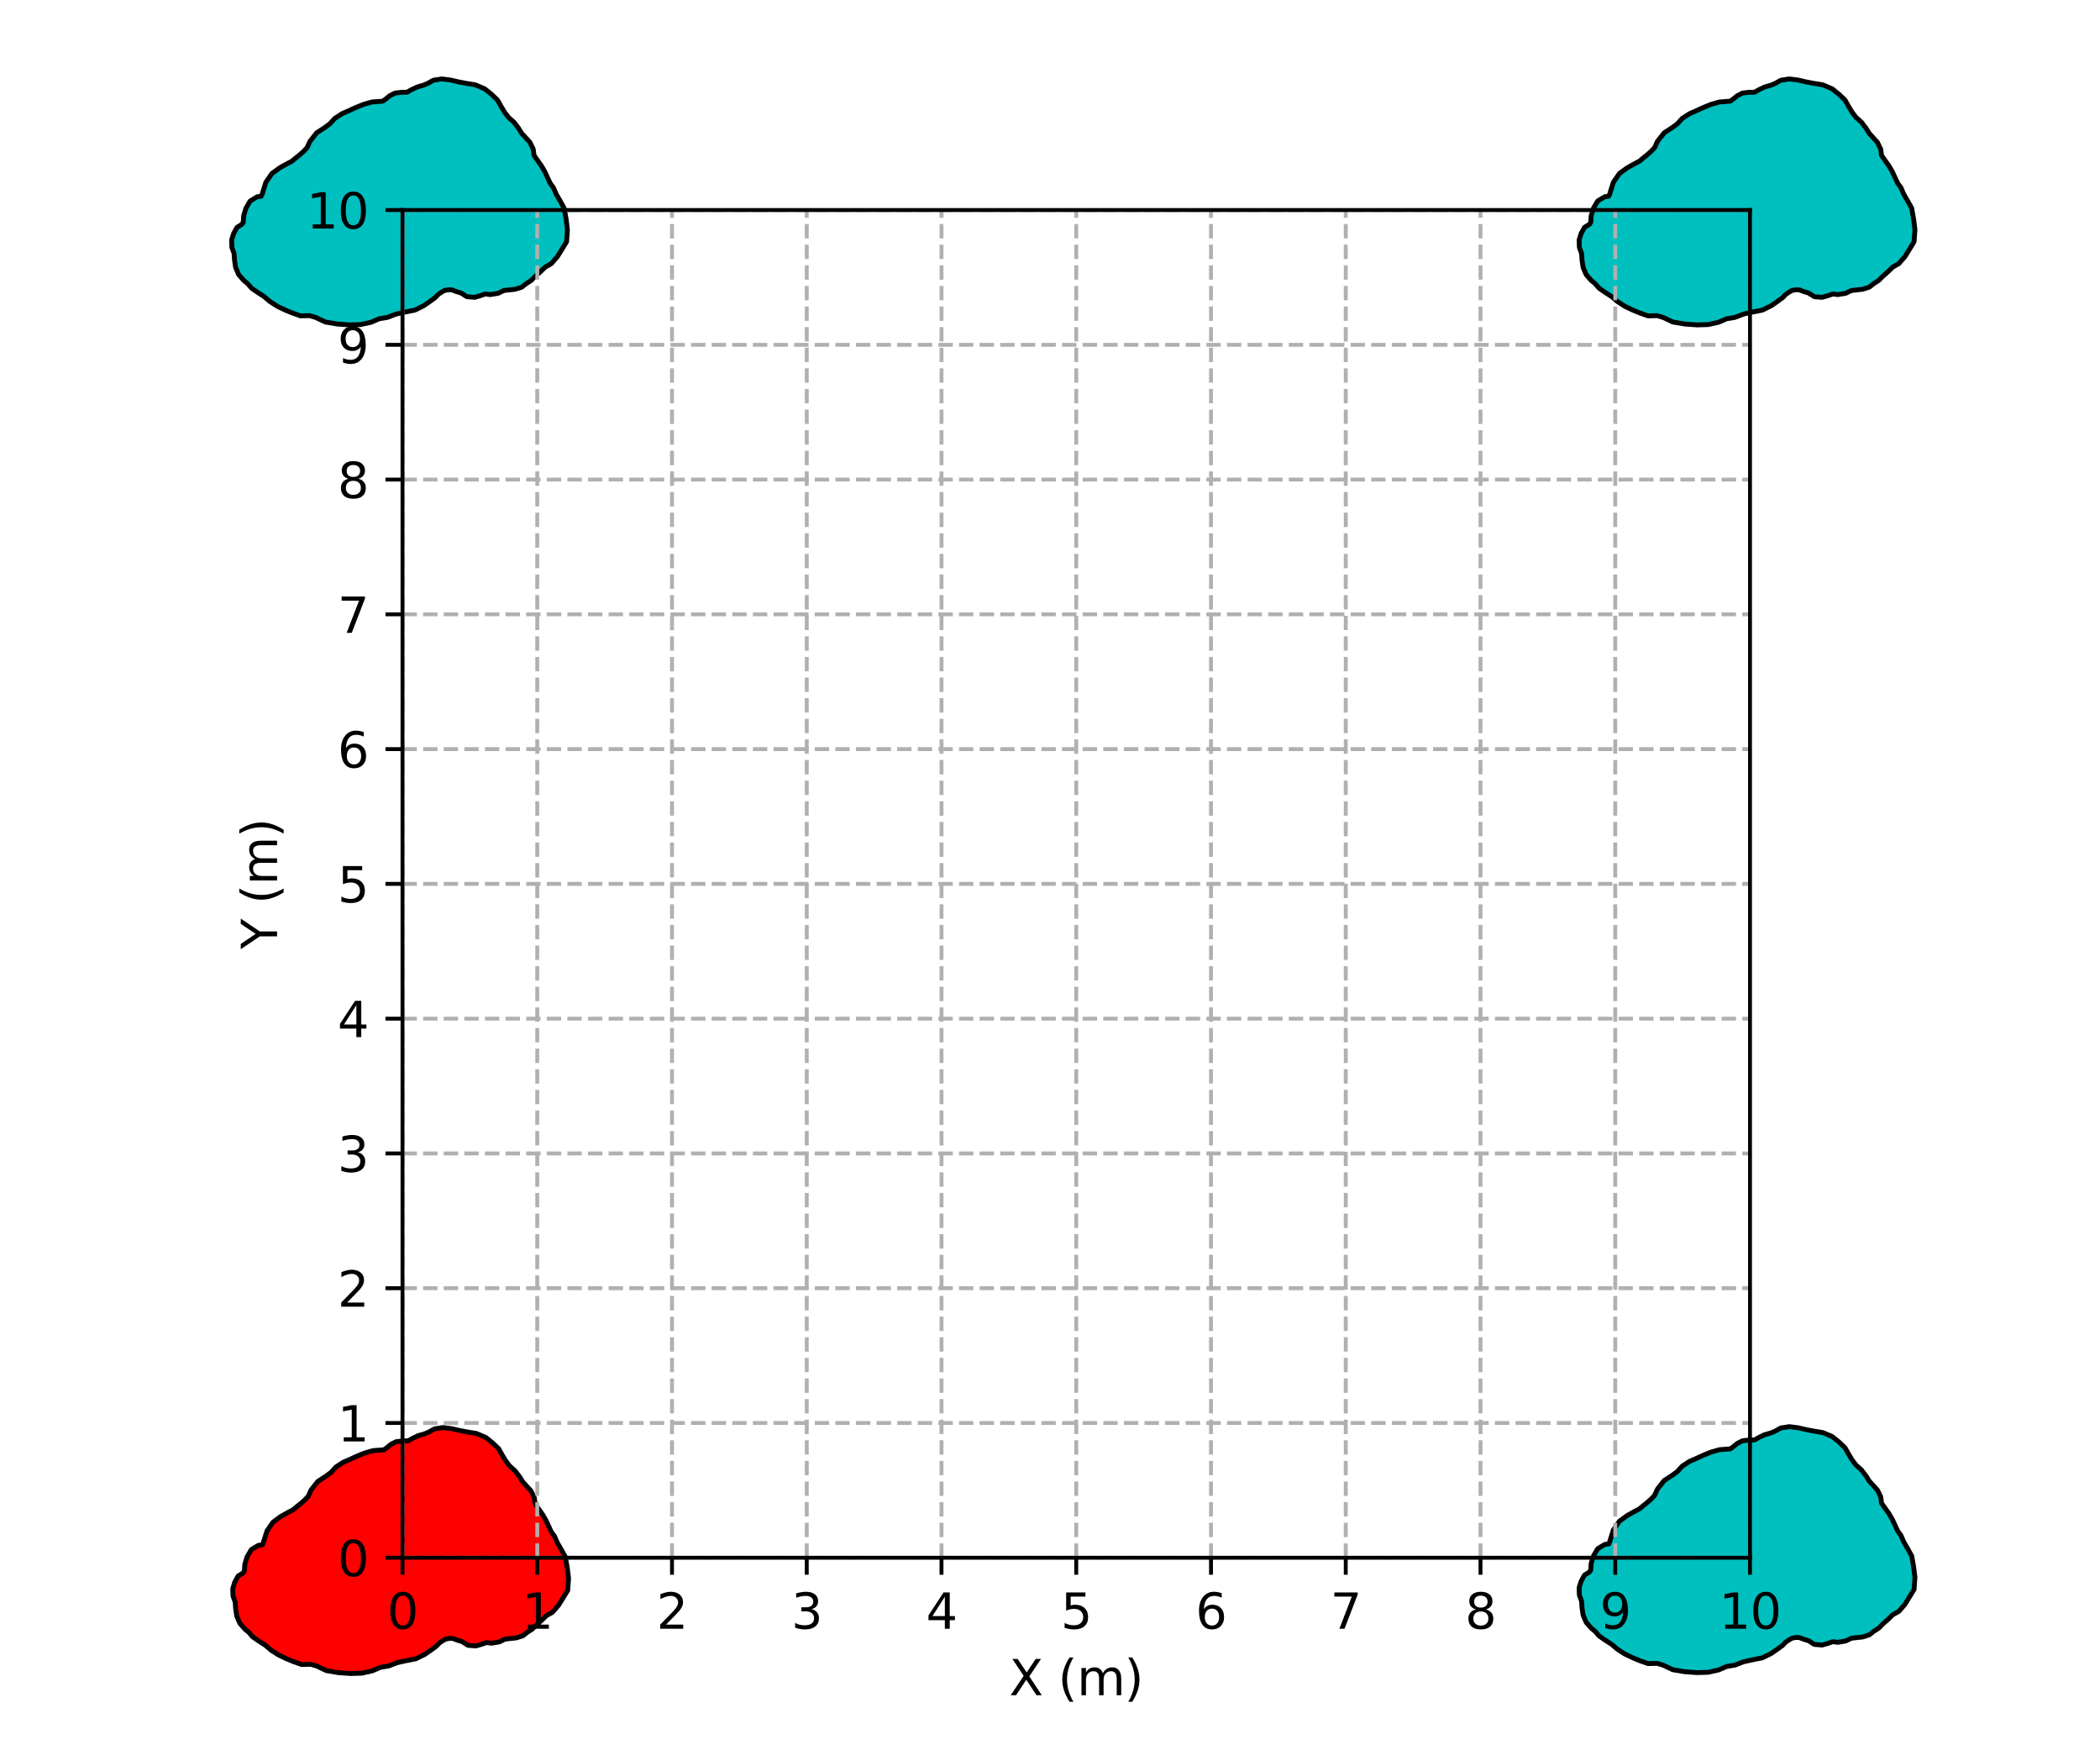 <?xml version="1.0" encoding="utf-8" standalone="no"?>
<!DOCTYPE svg PUBLIC "-//W3C//DTD SVG 1.1//EN"
  "http://www.w3.org/Graphics/SVG/1.1/DTD/svg11.dtd">
<svg xmlns:xlink="http://www.w3.org/1999/xlink" width="432pt" height="360pt" viewBox="0 0 432 360" xmlns="http://www.w3.org/2000/svg" version="1.1">
 <defs>
  <style type="text/css">*{stroke-linejoin: round; stroke-linecap: butt}</style>
 </defs>
 <g id="figure_1">
  <g id="patch_1">
   <path d="M 0 360 
L 432 360 
L 432 0 
L 0 0 
L 0 360 
z
" style="fill: none"/>
  </g>
  <g id="axes_1">
   <g id="patch_2">
    <path d="M 82.8 320.4 
L 360 320.4 
L 360 43.2 
L 82.8 43.2 
L 82.8 320.4 
z
" style="fill: none"/>
   </g>
   <g id="patch_3">
    <path d="M 105.056 337.005 
L 106.186 336.886 
L 107.539 336.465 
L 108.531 335.69 
L 109.492 335.077 
L 110.394 334.174 
L 111.445 333.245 
L 112.408 332.305 
L 113.635 331.624 
L 114.889 330.184 
L 115.719 328.846 
L 116.788 327.102 
L 116.961 324.636 
L 116.69 322.449 
L 116.299 320.225 
L 115.313 318.455 
L 114.618 317.25 
L 114.085 315.989 
L 113.422 315.094 
L 112.961 314.111 
L 112.341 312.766 
L 111.606 311.487 
L 110.743 310.287 
L 110.09 309.343 
L 109.921 308.05 
L 109.237 306.661 
L 108.359 305.689 
L 107.532 304.785 
L 106.939 303.808 
L 105.953 302.518 
L 104.817 301.506 
L 104.005 300.419 
L 103.367 299.365 
L 102.567 297.955 
L 101.266 296.717 
L 99.921 295.65 
L 98.004 294.836 
L 96.05 294.52 
L 94.431 294.205 
L 92.88 293.842 
L 91.102 293.623 
L 89.375 293.895 
L 88.26 294.517 
L 87.324 294.917 
L 86.026 295.289 
L 84.809 295.873 
L 83.968 296.36 
L 82.934 296.366 
L 81.506 296.527 
L 80.425 297.067 
L 79.627 297.723 
L 78.983 298.2 
L 78.136 298.257 
L 76.75 298.364 
L 75.012 298.86 
L 73.37 299.525 
L 72.008 300.156 
L 70.612 300.761 
L 69.098 301.742 
L 68.09 302.849 
L 67.066 303.607 
L 65.381 304.703 
L 63.996 306.454 
L 63.407 307.754 
L 62.661 308.55 
L 61.78 309.312 
L 60.976 309.963 
L 60.276 310.54 
L 59.209 311.101 
L 57.767 311.908 
L 56.163 313.078 
L 54.922 314.887 
L 54.428 316.461 
L 54.154 317.345 
L 53.968 317.748 
L 53.145 317.853 
L 51.691 318.735 
L 50.811 320.243 
L 50.353 321.798 
L 50.272 323.119 
L 49.978 323.537 
L 48.984 324.154 
L 48.285 325.433 
L 47.882 326.748 
L 47.929 328.258 
L 48.383 329.513 
L 48.467 330.814 
L 48.696 332.376 
L 49.337 333.881 
L 50.381 335.076 
L 51.202 335.752 
L 51.981 336.663 
L 53.321 337.591 
L 54.541 338.368 
L 55.733 339.384 
L 57.267 340.377 
L 58.921 341.168 
L 60.347 341.754 
L 62.049 342.355 
L 63.942 342.312 
L 65.175 342.682 
L 67.156 343.617 
L 69.654 344.04 
L 72.151 344.213 
L 74.405 344.147 
L 76.59 343.661 
L 78.242 342.947 
L 79.958 342.661 
L 81.699 341.984 
L 83.363 341.611 
L 85.563 341.175 
L 87.385 340.277 
L 88.652 339.402 
L 89.755 338.599 
L 90.41 337.907 
L 90.974 337.54 
L 91.65 337.136 
L 92.442 336.985 
L 93.182 337.008 
L 94.074 337.348 
L 95.072 337.652 
L 96.272 338.415 
L 97.875 338.542 
L 99.061 338.202 
L 100.07 337.845 
L 101.069 337.979 
L 102.706 337.714 
L 103.873 337.143 
L 105.056 337.005 
" style="fill: #ff0000; stroke: #000000; stroke-linejoin: miter"/>
   </g>
   <g id="patch_4">
    <path d="M -172.144 337.005 
L -171.014 336.886 
L -169.661 336.465 
L -168.669 335.69 
L -167.708 335.077 
L -166.806 334.174 
L -165.755 333.245 
L -164.792 332.305 
L -163.565 331.624 
L -162.311 330.184 
L -161.481 328.846 
L -160.412 327.102 
L -160.239 324.636 
L -160.51 322.449 
L -160.901 320.225 
L -161.887 318.455 
L -162.582 317.25 
L -163.115 315.989 
L -163.778 315.094 
L -164.239 314.111 
L -164.859 312.766 
L -165.594 311.487 
L -166.457 310.287 
L -167.11 309.343 
L -167.279 308.05 
L -167.963 306.661 
L -168.841 305.689 
L -169.668 304.785 
L -170.261 303.808 
L -171.247 302.518 
L -172.383 301.506 
L -173.195 300.419 
L -173.833 299.365 
L -174.633 297.955 
L -175.934 296.717 
L -177.279 295.65 
L -179.196 294.836 
L -181.15 294.52 
L -182.769 294.205 
L -184.32 293.842 
L -186.098 293.623 
L -187.825 293.895 
L -188.94 294.517 
L -189.876 294.917 
L -191.174 295.289 
L -192.391 295.873 
L -193.232 296.36 
L -194.266 296.366 
L -195.694 296.527 
L -196.775 297.067 
L -197.573 297.723 
L -198.217 298.2 
L -199.064 298.257 
L -200.45 298.364 
L -202.188 298.86 
L -203.83 299.525 
L -205.192 300.156 
L -206.588 300.761 
L -208.102 301.742 
L -209.11 302.849 
L -210.134 303.607 
L -211.819 304.703 
L -213.204 306.454 
L -213.793 307.754 
L -214.539 308.55 
L -215.42 309.312 
L -216.224 309.963 
L -216.924 310.54 
L -217.991 311.101 
L -219.433 311.908 
L -221.037 313.078 
L -222.278 314.887 
L -222.772 316.461 
L -223.046 317.345 
L -223.232 317.748 
L -224.055 317.853 
L -225.509 318.735 
L -226.389 320.243 
L -226.847 321.798 
L -226.928 323.119 
L -227.222 323.537 
L -228.216 324.154 
L -228.915 325.433 
L -229.318 326.748 
L -229.271 328.258 
L -228.817 329.513 
L -228.733 330.814 
L -228.504 332.376 
L -227.863 333.881 
L -226.819 335.076 
L -225.998 335.752 
L -225.219 336.663 
L -223.879 337.591 
L -222.659 338.368 
L -221.467 339.384 
L -219.933 340.377 
L -218.279 341.168 
L -216.853 341.754 
L -215.151 342.355 
L -213.258 342.312 
L -212.025 342.682 
L -210.044 343.617 
L -207.546 344.04 
L -205.049 344.213 
L -202.795 344.147 
L -200.61 343.661 
L -198.958 342.947 
L -197.242 342.661 
L -195.501 341.984 
L -193.837 341.611 
L -191.637 341.175 
L -189.815 340.277 
L -188.548 339.402 
L -187.445 338.599 
L -186.79 337.907 
L -186.226 337.54 
L -185.55 337.136 
L -184.758 336.985 
L -184.018 337.008 
L -183.126 337.348 
L -182.128 337.652 
L -180.928 338.415 
L -179.325 338.542 
L -178.139 338.202 
L -177.13 337.845 
L -176.131 337.979 
L -174.494 337.714 
L -173.327 337.143 
L -172.144 337.005 
" style="fill: #ff0000; stroke: #000000; stroke-linejoin: miter"/>
   </g>
   <g id="patch_5">
    <path d="M 382.024 336.817 
L 383.155 336.699 
L 384.507 336.278 
L 385.5 335.502 
L 386.461 334.889 
L 387.362 333.987 
L 388.414 333.057 
L 389.377 332.118 
L 390.604 331.437 
L 391.858 329.996 
L 392.688 328.658 
L 393.756 326.914 
L 393.929 324.448 
L 393.658 322.261 
L 393.267 320.037 
L 392.282 318.267 
L 391.586 317.062 
L 391.053 315.801 
L 390.391 314.907 
L 389.93 313.924 
L 389.31 312.578 
L 388.575 311.299 
L 387.711 310.1 
L 387.058 309.156 
L 386.89 307.862 
L 386.206 306.474 
L 385.327 305.501 
L 384.5 304.598 
L 383.907 303.62 
L 382.921 302.331 
L 381.785 301.319 
L 380.973 300.231 
L 380.335 299.178 
L 379.536 297.768 
L 378.234 296.53 
L 376.89 295.462 
L 374.972 294.648 
L 373.019 294.333 
L 371.399 294.017 
L 369.848 293.654 
L 368.071 293.435 
L 366.343 293.708 
L 365.229 294.329 
L 364.293 294.729 
L 362.995 295.101 
L 361.778 295.685 
L 360.936 296.172 
L 359.902 296.178 
L 358.474 296.34 
L 357.394 296.88 
L 356.595 297.535 
L 355.951 298.012 
L 355.104 298.07 
L 353.718 298.176 
L 351.98 298.672 
L 350.339 299.337 
L 348.976 299.968 
L 347.581 300.574 
L 346.066 301.555 
L 345.059 302.662 
L 344.034 303.419 
L 342.35 304.516 
L 340.965 306.266 
L 340.376 307.566 
L 339.629 308.362 
L 338.749 309.124 
L 337.945 309.776 
L 337.245 310.353 
L 336.178 310.914 
L 334.736 311.72 
L 333.132 312.89 
L 331.891 314.7 
L 331.397 316.273 
L 331.122 317.157 
L 330.937 317.561 
L 330.113 317.666 
L 328.66 318.548 
L 327.78 320.055 
L 327.321 321.61 
L 327.24 322.931 
L 326.947 323.349 
L 325.953 323.966 
L 325.254 325.246 
L 324.85 326.56 
L 324.897 328.071 
L 325.352 329.326 
L 325.436 330.627 
L 325.664 332.188 
L 326.305 333.694 
L 327.35 334.889 
L 328.17 335.565 
L 328.949 336.475 
L 330.29 337.403 
L 331.509 338.18 
L 332.701 339.196 
L 334.235 340.19 
L 335.889 340.981 
L 337.316 341.566 
L 339.018 342.167 
L 340.911 342.124 
L 342.143 342.494 
L 344.124 343.43 
L 346.623 343.853 
L 349.12 344.026 
L 351.373 343.96 
L 353.558 343.473 
L 355.21 342.76 
L 356.927 342.474 
L 358.668 341.797 
L 360.331 341.423 
L 362.532 340.987 
L 364.354 340.089 
L 365.621 339.214 
L 366.723 338.411 
L 367.378 337.72 
L 367.942 337.353 
L 368.618 336.949 
L 369.411 336.798 
L 370.15 336.82 
L 371.042 337.16 
L 372.041 337.465 
L 373.241 338.227 
L 374.844 338.355 
L 376.029 338.015 
L 377.038 337.658 
L 378.038 337.792 
L 379.674 337.526 
L 380.842 336.955 
L 382.024 336.817 
" style="fill: #00bfbf; stroke: #000000; stroke-linejoin: miter"/>
   </g>
   <g id="patch_6">
    <path d="M 104.824 59.617 
L 105.955 59.499 
L 107.307 59.078 
L 108.3 58.302 
L 109.261 57.689 
L 110.162 56.787 
L 111.214 55.857 
L 112.177 54.918 
L 113.404 54.237 
L 114.658 52.796 
L 115.488 51.458 
L 116.556 49.714 
L 116.729 47.248 
L 116.458 45.061 
L 116.067 42.837 
L 115.082 41.067 
L 114.386 39.862 
L 113.853 38.601 
L 113.191 37.707 
L 112.73 36.724 
L 112.11 35.378 
L 111.375 34.099 
L 110.511 32.9 
L 109.858 31.956 
L 109.69 30.662 
L 109.006 29.274 
L 108.127 28.301 
L 107.3 27.398 
L 106.707 26.42 
L 105.721 25.131 
L 104.585 24.119 
L 103.773 23.031 
L 103.135 21.978 
L 102.336 20.568 
L 101.034 19.33 
L 99.69 18.262 
L 97.772 17.448 
L 95.819 17.133 
L 94.199 16.817 
L 92.648 16.454 
L 90.871 16.235 
L 89.143 16.508 
L 88.029 17.129 
L 87.093 17.529 
L 85.795 17.901 
L 84.578 18.485 
L 83.736 18.972 
L 82.702 18.978 
L 81.274 19.14 
L 80.194 19.68 
L 79.395 20.335 
L 78.751 20.812 
L 77.904 20.87 
L 76.518 20.976 
L 74.78 21.472 
L 73.139 22.137 
L 71.776 22.768 
L 70.381 23.374 
L 68.866 24.355 
L 67.859 25.462 
L 66.834 26.219 
L 65.15 27.316 
L 63.765 29.066 
L 63.176 30.366 
L 62.429 31.162 
L 61.549 31.924 
L 60.745 32.576 
L 60.045 33.153 
L 58.978 33.714 
L 57.536 34.52 
L 55.932 35.69 
L 54.691 37.5 
L 54.197 39.073 
L 53.922 39.957 
L 53.737 40.361 
L 52.913 40.466 
L 51.46 41.348 
L 50.58 42.855 
L 50.121 44.41 
L 50.04 45.731 
L 49.747 46.149 
L 48.753 46.766 
L 48.054 48.046 
L 47.65 49.36 
L 47.697 50.871 
L 48.152 52.126 
L 48.236 53.427 
L 48.464 54.988 
L 49.105 56.494 
L 50.15 57.689 
L 50.97 58.365 
L 51.749 59.275 
L 53.09 60.203 
L 54.309 60.98 
L 55.501 61.996 
L 57.035 62.99 
L 58.689 63.781 
L 60.116 64.366 
L 61.818 64.967 
L 63.711 64.924 
L 64.943 65.294 
L 66.924 66.23 
L 69.423 66.653 
L 71.92 66.826 
L 74.173 66.76 
L 76.358 66.273 
L 78.01 65.56 
L 79.727 65.274 
L 81.468 64.597 
L 83.131 64.223 
L 85.332 63.787 
L 87.154 62.889 
L 88.421 62.014 
L 89.523 61.211 
L 90.178 60.52 
L 90.742 60.153 
L 91.418 59.749 
L 92.211 59.598 
L 92.95 59.62 
L 93.842 59.96 
L 94.841 60.265 
L 96.041 61.027 
L 97.644 61.155 
L 98.829 60.815 
L 99.838 60.458 
L 100.838 60.592 
L 102.474 60.326 
L 103.642 59.755 
L 104.824 59.617 
" style="fill: #00bfbf; stroke: #000000; stroke-linejoin: miter"/>
   </g>
   <g id="patch_7">
    <path d="M 104.824 614.017 
L 105.955 613.899 
L 107.307 613.478 
L 108.3 612.702 
L 109.261 612.089 
L 110.162 611.187 
L 111.214 610.257 
L 112.177 609.318 
L 113.404 608.637 
L 114.658 607.196 
L 115.488 605.858 
L 116.556 604.114 
L 116.729 601.648 
L 116.458 599.461 
L 116.067 597.237 
L 115.082 595.467 
L 114.386 594.262 
L 113.853 593.001 
L 113.191 592.107 
L 112.73 591.124 
L 112.11 589.778 
L 111.375 588.499 
L 110.511 587.3 
L 109.858 586.356 
L 109.69 585.062 
L 109.006 583.674 
L 108.127 582.701 
L 107.3 581.798 
L 106.707 580.82 
L 105.721 579.531 
L 104.585 578.519 
L 103.773 577.431 
L 103.135 576.378 
L 102.336 574.968 
L 101.034 573.73 
L 99.69 572.662 
L 97.772 571.848 
L 95.819 571.533 
L 94.199 571.217 
L 92.648 570.854 
L 90.871 570.635 
L 89.143 570.908 
L 88.029 571.529 
L 87.093 571.929 
L 85.795 572.301 
L 84.578 572.885 
L 83.736 573.372 
L 82.702 573.378 
L 81.274 573.54 
L 80.194 574.08 
L 79.395 574.735 
L 78.751 575.212 
L 77.904 575.27 
L 76.518 575.376 
L 74.78 575.872 
L 73.139 576.537 
L 71.776 577.168 
L 70.381 577.774 
L 68.866 578.755 
L 67.859 579.862 
L 66.834 580.619 
L 65.15 581.716 
L 63.765 583.466 
L 63.176 584.766 
L 62.429 585.562 
L 61.549 586.324 
L 60.745 586.976 
L 60.045 587.553 
L 58.978 588.114 
L 57.536 588.92 
L 55.932 590.09 
L 54.691 591.9 
L 54.197 593.473 
L 53.922 594.357 
L 53.737 594.761 
L 52.913 594.866 
L 51.46 595.748 
L 50.58 597.255 
L 50.121 598.81 
L 50.04 600.131 
L 49.747 600.549 
L 48.753 601.166 
L 48.054 602.446 
L 47.65 603.76 
L 47.697 605.271 
L 48.152 606.526 
L 48.236 607.827 
L 48.464 609.388 
L 49.105 610.894 
L 50.15 612.089 
L 50.97 612.765 
L 51.749 613.675 
L 53.09 614.603 
L 54.309 615.38 
L 55.501 616.396 
L 57.035 617.39 
L 58.689 618.181 
L 60.116 618.766 
L 61.818 619.367 
L 63.711 619.324 
L 64.943 619.694 
L 66.924 620.63 
L 69.423 621.053 
L 71.92 621.226 
L 74.173 621.16 
L 76.358 620.673 
L 78.01 619.96 
L 79.727 619.674 
L 81.468 618.997 
L 83.131 618.623 
L 85.332 618.187 
L 87.154 617.289 
L 88.421 616.414 
L 89.523 615.611 
L 90.178 614.92 
L 90.742 614.553 
L 91.418 614.149 
L 92.211 613.998 
L 92.95 614.02 
L 93.842 614.36 
L 94.841 614.665 
L 96.041 615.427 
L 97.644 615.555 
L 98.829 615.215 
L 99.838 614.858 
L 100.838 614.992 
L 102.474 614.726 
L 103.642 614.155 
L 104.824 614.017 
" style="fill: #00bfbf; stroke: #000000; stroke-linejoin: miter"/>
   </g>
   <g id="patch_8">
    <path d="M 382.024 59.617 
L 383.155 59.499 
L 384.507 59.078 
L 385.5 58.302 
L 386.461 57.689 
L 387.362 56.787 
L 388.414 55.857 
L 389.377 54.918 
L 390.604 54.237 
L 391.858 52.796 
L 392.688 51.458 
L 393.756 49.714 
L 393.929 47.248 
L 393.658 45.061 
L 393.267 42.837 
L 392.282 41.067 
L 391.586 39.862 
L 391.053 38.601 
L 390.391 37.707 
L 389.93 36.724 
L 389.31 35.378 
L 388.575 34.099 
L 387.711 32.9 
L 387.058 31.956 
L 386.89 30.662 
L 386.206 29.274 
L 385.327 28.301 
L 384.5 27.398 
L 383.907 26.42 
L 382.921 25.131 
L 381.785 24.119 
L 380.973 23.031 
L 380.335 21.978 
L 379.536 20.568 
L 378.234 19.33 
L 376.89 18.262 
L 374.972 17.448 
L 373.019 17.133 
L 371.399 16.817 
L 369.848 16.454 
L 368.071 16.235 
L 366.343 16.508 
L 365.229 17.129 
L 364.293 17.529 
L 362.995 17.901 
L 361.778 18.485 
L 360.936 18.972 
L 359.902 18.978 
L 358.474 19.14 
L 357.394 19.68 
L 356.595 20.335 
L 355.951 20.812 
L 355.104 20.87 
L 353.718 20.976 
L 351.98 21.472 
L 350.339 22.137 
L 348.976 22.768 
L 347.581 23.374 
L 346.066 24.355 
L 345.059 25.462 
L 344.034 26.219 
L 342.35 27.316 
L 340.965 29.066 
L 340.376 30.366 
L 339.629 31.162 
L 338.749 31.924 
L 337.945 32.576 
L 337.245 33.153 
L 336.178 33.714 
L 334.736 34.52 
L 333.132 35.69 
L 331.891 37.5 
L 331.397 39.073 
L 331.122 39.957 
L 330.937 40.361 
L 330.113 40.466 
L 328.66 41.348 
L 327.78 42.855 
L 327.321 44.41 
L 327.24 45.731 
L 326.947 46.149 
L 325.953 46.766 
L 325.254 48.046 
L 324.85 49.36 
L 324.897 50.871 
L 325.352 52.126 
L 325.436 53.427 
L 325.664 54.988 
L 326.305 56.494 
L 327.35 57.689 
L 328.17 58.365 
L 328.949 59.275 
L 330.29 60.203 
L 331.509 60.98 
L 332.701 61.996 
L 334.235 62.99 
L 335.889 63.781 
L 337.316 64.366 
L 339.018 64.967 
L 340.911 64.924 
L 342.143 65.294 
L 344.124 66.23 
L 346.623 66.653 
L 349.12 66.826 
L 351.373 66.76 
L 353.558 66.273 
L 355.21 65.56 
L 356.927 65.274 
L 358.668 64.597 
L 360.331 64.223 
L 362.532 63.787 
L 364.354 62.889 
L 365.621 62.014 
L 366.723 61.211 
L 367.378 60.52 
L 367.942 60.153 
L 368.618 59.749 
L 369.411 59.598 
L 370.15 59.62 
L 371.042 59.96 
L 372.041 60.265 
L 373.241 61.027 
L 374.844 61.155 
L 376.029 60.815 
L 377.038 60.458 
L 378.038 60.592 
L 379.674 60.326 
L 380.842 59.755 
L 382.024 59.617 
" style="fill: #00bfbf; stroke: #000000; stroke-linejoin: miter"/>
   </g>
   <g id="matplotlib.axis_1">
    <g id="xtick_1">
     <g id="line2d_1">
      <path d="M 82.8 320.4 
L 82.8 43.2 
" clip-path="url(#pb62eedcc01)" style="fill: none; stroke-dasharray: 2.96,1.28; stroke-dashoffset: 0; stroke: #b0b0b0; stroke-width: 0.8"/>
     </g>
     <g id="line2d_2">
      <defs>
       <path id="m61ea15d1b2" d="M 0 0 
L 0 3.5 
" style="stroke: #000000; stroke-width: 0.8"/>
      </defs>
      <g>
       <use xlink:href="#m61ea15d1b2" x="82.8" y="320.4" style="stroke: #000000; stroke-width: 0.8"/>
      </g>
     </g>
     <g id="text_1">
      <!-- 0 -->
      <g transform="translate(79.619 334.998) scale(0.1 -0.1)">
       <defs>
        <path id="DejaVuSans-30" d="M 2034 4250 
Q 1547 4250 1301 3770 
Q 1056 3291 1056 2328 
Q 1056 1369 1301 889 
Q 1547 409 2034 409 
Q 2525 409 2770 889 
Q 3016 1369 3016 2328 
Q 3016 3291 2770 3770 
Q 2525 4250 2034 4250 
z
M 2034 4750 
Q 2819 4750 3233 4129 
Q 3647 3509 3647 2328 
Q 3647 1150 3233 529 
Q 2819 -91 2034 -91 
Q 1250 -91 836 529 
Q 422 1150 422 2328 
Q 422 3509 836 4129 
Q 1250 4750 2034 4750 
z
" transform="scale(0.016)"/>
       </defs>
       <use xlink:href="#DejaVuSans-30"/>
      </g>
     </g>
    </g>
    <g id="xtick_2">
     <g id="line2d_3">
      <path d="M 110.52 320.4 
L 110.52 43.2 
" clip-path="url(#pb62eedcc01)" style="fill: none; stroke-dasharray: 2.96,1.28; stroke-dashoffset: 0; stroke: #b0b0b0; stroke-width: 0.8"/>
     </g>
     <g id="line2d_4">
      <g>
       <use xlink:href="#m61ea15d1b2" x="110.52" y="320.4" style="stroke: #000000; stroke-width: 0.8"/>
      </g>
     </g>
     <g id="text_2">
      <!-- 1 -->
      <g transform="translate(107.339 334.998) scale(0.1 -0.1)">
       <defs>
        <path id="DejaVuSans-31" d="M 794 531 
L 1825 531 
L 1825 4091 
L 703 3866 
L 703 4441 
L 1819 4666 
L 2450 4666 
L 2450 531 
L 3481 531 
L 3481 0 
L 794 0 
L 794 531 
z
" transform="scale(0.016)"/>
       </defs>
       <use xlink:href="#DejaVuSans-31"/>
      </g>
     </g>
    </g>
    <g id="xtick_3">
     <g id="line2d_5">
      <path d="M 138.24 320.4 
L 138.24 43.2 
" clip-path="url(#pb62eedcc01)" style="fill: none; stroke-dasharray: 2.96,1.28; stroke-dashoffset: 0; stroke: #b0b0b0; stroke-width: 0.8"/>
     </g>
     <g id="line2d_6">
      <g>
       <use xlink:href="#m61ea15d1b2" x="138.24" y="320.4" style="stroke: #000000; stroke-width: 0.8"/>
      </g>
     </g>
     <g id="text_3">
      <!-- 2 -->
      <g transform="translate(135.059 334.998) scale(0.1 -0.1)">
       <defs>
        <path id="DejaVuSans-32" d="M 1228 531 
L 3431 531 
L 3431 0 
L 469 0 
L 469 531 
Q 828 903 1448 1529 
Q 2069 2156 2228 2338 
Q 2531 2678 2651 2914 
Q 2772 3150 2772 3378 
Q 2772 3750 2511 3984 
Q 2250 4219 1831 4219 
Q 1534 4219 1204 4116 
Q 875 4013 500 3803 
L 500 4441 
Q 881 4594 1212 4672 
Q 1544 4750 1819 4750 
Q 2544 4750 2975 4387 
Q 3406 4025 3406 3419 
Q 3406 3131 3298 2873 
Q 3191 2616 2906 2266 
Q 2828 2175 2409 1742 
Q 1991 1309 1228 531 
z
" transform="scale(0.016)"/>
       </defs>
       <use xlink:href="#DejaVuSans-32"/>
      </g>
     </g>
    </g>
    <g id="xtick_4">
     <g id="line2d_7">
      <path d="M 165.96 320.4 
L 165.96 43.2 
" clip-path="url(#pb62eedcc01)" style="fill: none; stroke-dasharray: 2.96,1.28; stroke-dashoffset: 0; stroke: #b0b0b0; stroke-width: 0.8"/>
     </g>
     <g id="line2d_8">
      <g>
       <use xlink:href="#m61ea15d1b2" x="165.96" y="320.4" style="stroke: #000000; stroke-width: 0.8"/>
      </g>
     </g>
     <g id="text_4">
      <!-- 3 -->
      <g transform="translate(162.779 334.998) scale(0.1 -0.1)">
       <defs>
        <path id="DejaVuSans-33" d="M 2597 2516 
Q 3050 2419 3304 2112 
Q 3559 1806 3559 1356 
Q 3559 666 3084 287 
Q 2609 -91 1734 -91 
Q 1441 -91 1130 -33 
Q 819 25 488 141 
L 488 750 
Q 750 597 1062 519 
Q 1375 441 1716 441 
Q 2309 441 2620 675 
Q 2931 909 2931 1356 
Q 2931 1769 2642 2001 
Q 2353 2234 1838 2234 
L 1294 2234 
L 1294 2753 
L 1863 2753 
Q 2328 2753 2575 2939 
Q 2822 3125 2822 3475 
Q 2822 3834 2567 4026 
Q 2313 4219 1838 4219 
Q 1578 4219 1281 4162 
Q 984 4106 628 3988 
L 628 4550 
Q 988 4650 1302 4700 
Q 1616 4750 1894 4750 
Q 2613 4750 3031 4423 
Q 3450 4097 3450 3541 
Q 3450 3153 3228 2886 
Q 3006 2619 2597 2516 
z
" transform="scale(0.016)"/>
       </defs>
       <use xlink:href="#DejaVuSans-33"/>
      </g>
     </g>
    </g>
    <g id="xtick_5">
     <g id="line2d_9">
      <path d="M 193.68 320.4 
L 193.68 43.2 
" clip-path="url(#pb62eedcc01)" style="fill: none; stroke-dasharray: 2.96,1.28; stroke-dashoffset: 0; stroke: #b0b0b0; stroke-width: 0.8"/>
     </g>
     <g id="line2d_10">
      <g>
       <use xlink:href="#m61ea15d1b2" x="193.68" y="320.4" style="stroke: #000000; stroke-width: 0.8"/>
      </g>
     </g>
     <g id="text_5">
      <!-- 4 -->
      <g transform="translate(190.499 334.998) scale(0.1 -0.1)">
       <defs>
        <path id="DejaVuSans-34" d="M 2419 4116 
L 825 1625 
L 2419 1625 
L 2419 4116 
z
M 2253 4666 
L 3047 4666 
L 3047 1625 
L 3713 1625 
L 3713 1100 
L 3047 1100 
L 3047 0 
L 2419 0 
L 2419 1100 
L 313 1100 
L 313 1709 
L 2253 4666 
z
" transform="scale(0.016)"/>
       </defs>
       <use xlink:href="#DejaVuSans-34"/>
      </g>
     </g>
    </g>
    <g id="xtick_6">
     <g id="line2d_11">
      <path d="M 221.4 320.4 
L 221.4 43.2 
" clip-path="url(#pb62eedcc01)" style="fill: none; stroke-dasharray: 2.96,1.28; stroke-dashoffset: 0; stroke: #b0b0b0; stroke-width: 0.8"/>
     </g>
     <g id="line2d_12">
      <g>
       <use xlink:href="#m61ea15d1b2" x="221.4" y="320.4" style="stroke: #000000; stroke-width: 0.8"/>
      </g>
     </g>
     <g id="text_6">
      <!-- 5 -->
      <g transform="translate(218.219 334.998) scale(0.1 -0.1)">
       <defs>
        <path id="DejaVuSans-35" d="M 691 4666 
L 3169 4666 
L 3169 4134 
L 1269 4134 
L 1269 2991 
Q 1406 3038 1543 3061 
Q 1681 3084 1819 3084 
Q 2600 3084 3056 2656 
Q 3513 2228 3513 1497 
Q 3513 744 3044 326 
Q 2575 -91 1722 -91 
Q 1428 -91 1123 -41 
Q 819 9 494 109 
L 494 744 
Q 775 591 1075 516 
Q 1375 441 1709 441 
Q 2250 441 2565 725 
Q 2881 1009 2881 1497 
Q 2881 1984 2565 2268 
Q 2250 2553 1709 2553 
Q 1456 2553 1204 2497 
Q 953 2441 691 2322 
L 691 4666 
z
" transform="scale(0.016)"/>
       </defs>
       <use xlink:href="#DejaVuSans-35"/>
      </g>
     </g>
    </g>
    <g id="xtick_7">
     <g id="line2d_13">
      <path d="M 249.12 320.4 
L 249.12 43.2 
" clip-path="url(#pb62eedcc01)" style="fill: none; stroke-dasharray: 2.96,1.28; stroke-dashoffset: 0; stroke: #b0b0b0; stroke-width: 0.8"/>
     </g>
     <g id="line2d_14">
      <g>
       <use xlink:href="#m61ea15d1b2" x="249.12" y="320.4" style="stroke: #000000; stroke-width: 0.8"/>
      </g>
     </g>
     <g id="text_7">
      <!-- 6 -->
      <g transform="translate(245.939 334.998) scale(0.1 -0.1)">
       <defs>
        <path id="DejaVuSans-36" d="M 2113 2584 
Q 1688 2584 1439 2293 
Q 1191 2003 1191 1497 
Q 1191 994 1439 701 
Q 1688 409 2113 409 
Q 2538 409 2786 701 
Q 3034 994 3034 1497 
Q 3034 2003 2786 2293 
Q 2538 2584 2113 2584 
z
M 3366 4563 
L 3366 3988 
Q 3128 4100 2886 4159 
Q 2644 4219 2406 4219 
Q 1781 4219 1451 3797 
Q 1122 3375 1075 2522 
Q 1259 2794 1537 2939 
Q 1816 3084 2150 3084 
Q 2853 3084 3261 2657 
Q 3669 2231 3669 1497 
Q 3669 778 3244 343 
Q 2819 -91 2113 -91 
Q 1303 -91 875 529 
Q 447 1150 447 2328 
Q 447 3434 972 4092 
Q 1497 4750 2381 4750 
Q 2619 4750 2861 4703 
Q 3103 4656 3366 4563 
z
" transform="scale(0.016)"/>
       </defs>
       <use xlink:href="#DejaVuSans-36"/>
      </g>
     </g>
    </g>
    <g id="xtick_8">
     <g id="line2d_15">
      <path d="M 276.84 320.4 
L 276.84 43.2 
" clip-path="url(#pb62eedcc01)" style="fill: none; stroke-dasharray: 2.96,1.28; stroke-dashoffset: 0; stroke: #b0b0b0; stroke-width: 0.8"/>
     </g>
     <g id="line2d_16">
      <g>
       <use xlink:href="#m61ea15d1b2" x="276.84" y="320.4" style="stroke: #000000; stroke-width: 0.8"/>
      </g>
     </g>
     <g id="text_8">
      <!-- 7 -->
      <g transform="translate(273.659 334.998) scale(0.1 -0.1)">
       <defs>
        <path id="DejaVuSans-37" d="M 525 4666 
L 3525 4666 
L 3525 4397 
L 1831 0 
L 1172 0 
L 2766 4134 
L 525 4134 
L 525 4666 
z
" transform="scale(0.016)"/>
       </defs>
       <use xlink:href="#DejaVuSans-37"/>
      </g>
     </g>
    </g>
    <g id="xtick_9">
     <g id="line2d_17">
      <path d="M 304.56 320.4 
L 304.56 43.2 
" clip-path="url(#pb62eedcc01)" style="fill: none; stroke-dasharray: 2.96,1.28; stroke-dashoffset: 0; stroke: #b0b0b0; stroke-width: 0.8"/>
     </g>
     <g id="line2d_18">
      <g>
       <use xlink:href="#m61ea15d1b2" x="304.56" y="320.4" style="stroke: #000000; stroke-width: 0.8"/>
      </g>
     </g>
     <g id="text_9">
      <!-- 8 -->
      <g transform="translate(301.379 334.998) scale(0.1 -0.1)">
       <defs>
        <path id="DejaVuSans-38" d="M 2034 2216 
Q 1584 2216 1326 1975 
Q 1069 1734 1069 1313 
Q 1069 891 1326 650 
Q 1584 409 2034 409 
Q 2484 409 2743 651 
Q 3003 894 3003 1313 
Q 3003 1734 2745 1975 
Q 2488 2216 2034 2216 
z
M 1403 2484 
Q 997 2584 770 2862 
Q 544 3141 544 3541 
Q 544 4100 942 4425 
Q 1341 4750 2034 4750 
Q 2731 4750 3128 4425 
Q 3525 4100 3525 3541 
Q 3525 3141 3298 2862 
Q 3072 2584 2669 2484 
Q 3125 2378 3379 2068 
Q 3634 1759 3634 1313 
Q 3634 634 3220 271 
Q 2806 -91 2034 -91 
Q 1263 -91 848 271 
Q 434 634 434 1313 
Q 434 1759 690 2068 
Q 947 2378 1403 2484 
z
M 1172 3481 
Q 1172 3119 1398 2916 
Q 1625 2713 2034 2713 
Q 2441 2713 2670 2916 
Q 2900 3119 2900 3481 
Q 2900 3844 2670 4047 
Q 2441 4250 2034 4250 
Q 1625 4250 1398 4047 
Q 1172 3844 1172 3481 
z
" transform="scale(0.016)"/>
       </defs>
       <use xlink:href="#DejaVuSans-38"/>
      </g>
     </g>
    </g>
    <g id="xtick_10">
     <g id="line2d_19">
      <path d="M 332.28 320.4 
L 332.28 43.2 
" clip-path="url(#pb62eedcc01)" style="fill: none; stroke-dasharray: 2.96,1.28; stroke-dashoffset: 0; stroke: #b0b0b0; stroke-width: 0.8"/>
     </g>
     <g id="line2d_20">
      <g>
       <use xlink:href="#m61ea15d1b2" x="332.28" y="320.4" style="stroke: #000000; stroke-width: 0.8"/>
      </g>
     </g>
     <g id="text_10">
      <!-- 9 -->
      <g transform="translate(329.099 334.998) scale(0.1 -0.1)">
       <defs>
        <path id="DejaVuSans-39" d="M 703 97 
L 703 672 
Q 941 559 1184 500 
Q 1428 441 1663 441 
Q 2288 441 2617 861 
Q 2947 1281 2994 2138 
Q 2813 1869 2534 1725 
Q 2256 1581 1919 1581 
Q 1219 1581 811 2004 
Q 403 2428 403 3163 
Q 403 3881 828 4315 
Q 1253 4750 1959 4750 
Q 2769 4750 3195 4129 
Q 3622 3509 3622 2328 
Q 3622 1225 3098 567 
Q 2575 -91 1691 -91 
Q 1453 -91 1209 -44 
Q 966 3 703 97 
z
M 1959 2075 
Q 2384 2075 2632 2365 
Q 2881 2656 2881 3163 
Q 2881 3666 2632 3958 
Q 2384 4250 1959 4250 
Q 1534 4250 1286 3958 
Q 1038 3666 1038 3163 
Q 1038 2656 1286 2365 
Q 1534 2075 1959 2075 
z
" transform="scale(0.016)"/>
       </defs>
       <use xlink:href="#DejaVuSans-39"/>
      </g>
     </g>
    </g>
    <g id="xtick_11">
     <g id="line2d_21">
      <path d="M 360 320.4 
L 360 43.2 
" clip-path="url(#pb62eedcc01)" style="fill: none; stroke-dasharray: 2.96,1.28; stroke-dashoffset: 0; stroke: #b0b0b0; stroke-width: 0.8"/>
     </g>
     <g id="line2d_22">
      <g>
       <use xlink:href="#m61ea15d1b2" x="360" y="320.4" style="stroke: #000000; stroke-width: 0.8"/>
      </g>
     </g>
     <g id="text_11">
      <!-- 10 -->
      <g transform="translate(353.637 334.998) scale(0.1 -0.1)">
       <use xlink:href="#DejaVuSans-31"/>
       <use xlink:href="#DejaVuSans-30" x="63.623"/>
      </g>
     </g>
    </g>
    <g id="text_12">
     <!-- X (m) -->
     <g transform="translate(207.614 348.677) scale(0.1 -0.1)">
      <defs>
       <path id="DejaVuSans-58" d="M 403 4666 
L 1081 4666 
L 2241 2931 
L 3406 4666 
L 4084 4666 
L 2584 2425 
L 4184 0 
L 3506 0 
L 2194 1984 
L 872 0 
L 191 0 
L 1856 2491 
L 403 4666 
z
" transform="scale(0.016)"/>
       <path id="DejaVuSans-20" transform="scale(0.016)"/>
       <path id="DejaVuSans-28" d="M 1984 4856 
Q 1566 4138 1362 3434 
Q 1159 2731 1159 2009 
Q 1159 1288 1364 580 
Q 1569 -128 1984 -844 
L 1484 -844 
Q 1016 -109 783 600 
Q 550 1309 550 2009 
Q 550 2706 781 3412 
Q 1013 4119 1484 4856 
L 1984 4856 
z
" transform="scale(0.016)"/>
       <path id="DejaVuSans-6d" d="M 3328 2828 
Q 3544 3216 3844 3400 
Q 4144 3584 4550 3584 
Q 5097 3584 5394 3201 
Q 5691 2819 5691 2113 
L 5691 0 
L 5113 0 
L 5113 2094 
Q 5113 2597 4934 2840 
Q 4756 3084 4391 3084 
Q 3944 3084 3684 2787 
Q 3425 2491 3425 1978 
L 3425 0 
L 2847 0 
L 2847 2094 
Q 2847 2600 2669 2842 
Q 2491 3084 2119 3084 
Q 1678 3084 1418 2786 
Q 1159 2488 1159 1978 
L 1159 0 
L 581 0 
L 581 3500 
L 1159 3500 
L 1159 2956 
Q 1356 3278 1631 3431 
Q 1906 3584 2284 3584 
Q 2666 3584 2933 3390 
Q 3200 3197 3328 2828 
z
" transform="scale(0.016)"/>
       <path id="DejaVuSans-29" d="M 513 4856 
L 1013 4856 
Q 1481 4119 1714 3412 
Q 1947 2706 1947 2009 
Q 1947 1309 1714 600 
Q 1481 -109 1013 -844 
L 513 -844 
Q 928 -128 1133 580 
Q 1338 1288 1338 2009 
Q 1338 2731 1133 3434 
Q 928 4138 513 4856 
z
" transform="scale(0.016)"/>
      </defs>
      <use xlink:href="#DejaVuSans-58"/>
      <use xlink:href="#DejaVuSans-20" x="68.506"/>
      <use xlink:href="#DejaVuSans-28" x="100.293"/>
      <use xlink:href="#DejaVuSans-6d" x="139.307"/>
      <use xlink:href="#DejaVuSans-29" x="236.719"/>
     </g>
    </g>
   </g>
   <g id="matplotlib.axis_2">
    <g id="ytick_1">
     <g id="line2d_23">
      <path d="M 82.8 320.4 
L 360 320.4 
" clip-path="url(#pb62eedcc01)" style="fill: none; stroke-dasharray: 2.96,1.28; stroke-dashoffset: 0; stroke: #b0b0b0; stroke-width: 0.8"/>
     </g>
     <g id="line2d_24">
      <defs>
       <path id="m80ab9fae27" d="M 0 0 
L -3.5 0 
" style="stroke: #000000; stroke-width: 0.8"/>
      </defs>
      <g>
       <use xlink:href="#m80ab9fae27" x="82.8" y="320.4" style="stroke: #000000; stroke-width: 0.8"/>
      </g>
     </g>
     <g id="text_13">
      <!-- 0 -->
      <g transform="translate(69.438 324.199) scale(0.1 -0.1)">
       <use xlink:href="#DejaVuSans-30"/>
      </g>
     </g>
    </g>
    <g id="ytick_2">
     <g id="line2d_25">
      <path d="M 82.8 292.68 
L 360 292.68 
" clip-path="url(#pb62eedcc01)" style="fill: none; stroke-dasharray: 2.96,1.28; stroke-dashoffset: 0; stroke: #b0b0b0; stroke-width: 0.8"/>
     </g>
     <g id="line2d_26">
      <g>
       <use xlink:href="#m80ab9fae27" x="82.8" y="292.68" style="stroke: #000000; stroke-width: 0.8"/>
      </g>
     </g>
     <g id="text_14">
      <!-- 1 -->
      <g transform="translate(69.438 296.479) scale(0.1 -0.1)">
       <use xlink:href="#DejaVuSans-31"/>
      </g>
     </g>
    </g>
    <g id="ytick_3">
     <g id="line2d_27">
      <path d="M 82.8 264.96 
L 360 264.96 
" clip-path="url(#pb62eedcc01)" style="fill: none; stroke-dasharray: 2.96,1.28; stroke-dashoffset: 0; stroke: #b0b0b0; stroke-width: 0.8"/>
     </g>
     <g id="line2d_28">
      <g>
       <use xlink:href="#m80ab9fae27" x="82.8" y="264.96" style="stroke: #000000; stroke-width: 0.8"/>
      </g>
     </g>
     <g id="text_15">
      <!-- 2 -->
      <g transform="translate(69.438 268.759) scale(0.1 -0.1)">
       <use xlink:href="#DejaVuSans-32"/>
      </g>
     </g>
    </g>
    <g id="ytick_4">
     <g id="line2d_29">
      <path d="M 82.8 237.24 
L 360 237.24 
" clip-path="url(#pb62eedcc01)" style="fill: none; stroke-dasharray: 2.96,1.28; stroke-dashoffset: 0; stroke: #b0b0b0; stroke-width: 0.8"/>
     </g>
     <g id="line2d_30">
      <g>
       <use xlink:href="#m80ab9fae27" x="82.8" y="237.24" style="stroke: #000000; stroke-width: 0.8"/>
      </g>
     </g>
     <g id="text_16">
      <!-- 3 -->
      <g transform="translate(69.438 241.039) scale(0.1 -0.1)">
       <use xlink:href="#DejaVuSans-33"/>
      </g>
     </g>
    </g>
    <g id="ytick_5">
     <g id="line2d_31">
      <path d="M 82.8 209.52 
L 360 209.52 
" clip-path="url(#pb62eedcc01)" style="fill: none; stroke-dasharray: 2.96,1.28; stroke-dashoffset: 0; stroke: #b0b0b0; stroke-width: 0.8"/>
     </g>
     <g id="line2d_32">
      <g>
       <use xlink:href="#m80ab9fae27" x="82.8" y="209.52" style="stroke: #000000; stroke-width: 0.8"/>
      </g>
     </g>
     <g id="text_17">
      <!-- 4 -->
      <g transform="translate(69.438 213.319) scale(0.1 -0.1)">
       <use xlink:href="#DejaVuSans-34"/>
      </g>
     </g>
    </g>
    <g id="ytick_6">
     <g id="line2d_33">
      <path d="M 82.8 181.8 
L 360 181.8 
" clip-path="url(#pb62eedcc01)" style="fill: none; stroke-dasharray: 2.96,1.28; stroke-dashoffset: 0; stroke: #b0b0b0; stroke-width: 0.8"/>
     </g>
     <g id="line2d_34">
      <g>
       <use xlink:href="#m80ab9fae27" x="82.8" y="181.8" style="stroke: #000000; stroke-width: 0.8"/>
      </g>
     </g>
     <g id="text_18">
      <!-- 5 -->
      <g transform="translate(69.438 185.599) scale(0.1 -0.1)">
       <use xlink:href="#DejaVuSans-35"/>
      </g>
     </g>
    </g>
    <g id="ytick_7">
     <g id="line2d_35">
      <path d="M 82.8 154.08 
L 360 154.08 
" clip-path="url(#pb62eedcc01)" style="fill: none; stroke-dasharray: 2.96,1.28; stroke-dashoffset: 0; stroke: #b0b0b0; stroke-width: 0.8"/>
     </g>
     <g id="line2d_36">
      <g>
       <use xlink:href="#m80ab9fae27" x="82.8" y="154.08" style="stroke: #000000; stroke-width: 0.8"/>
      </g>
     </g>
     <g id="text_19">
      <!-- 6 -->
      <g transform="translate(69.438 157.879) scale(0.1 -0.1)">
       <use xlink:href="#DejaVuSans-36"/>
      </g>
     </g>
    </g>
    <g id="ytick_8">
     <g id="line2d_37">
      <path d="M 82.8 126.36 
L 360 126.36 
" clip-path="url(#pb62eedcc01)" style="fill: none; stroke-dasharray: 2.96,1.28; stroke-dashoffset: 0; stroke: #b0b0b0; stroke-width: 0.8"/>
     </g>
     <g id="line2d_38">
      <g>
       <use xlink:href="#m80ab9fae27" x="82.8" y="126.36" style="stroke: #000000; stroke-width: 0.8"/>
      </g>
     </g>
     <g id="text_20">
      <!-- 7 -->
      <g transform="translate(69.438 130.159) scale(0.1 -0.1)">
       <use xlink:href="#DejaVuSans-37"/>
      </g>
     </g>
    </g>
    <g id="ytick_9">
     <g id="line2d_39">
      <path d="M 82.8 98.64 
L 360 98.64 
" clip-path="url(#pb62eedcc01)" style="fill: none; stroke-dasharray: 2.96,1.28; stroke-dashoffset: 0; stroke: #b0b0b0; stroke-width: 0.8"/>
     </g>
     <g id="line2d_40">
      <g>
       <use xlink:href="#m80ab9fae27" x="82.8" y="98.64" style="stroke: #000000; stroke-width: 0.8"/>
      </g>
     </g>
     <g id="text_21">
      <!-- 8 -->
      <g transform="translate(69.438 102.439) scale(0.1 -0.1)">
       <use xlink:href="#DejaVuSans-38"/>
      </g>
     </g>
    </g>
    <g id="ytick_10">
     <g id="line2d_41">
      <path d="M 82.8 70.92 
L 360 70.92 
" clip-path="url(#pb62eedcc01)" style="fill: none; stroke-dasharray: 2.96,1.28; stroke-dashoffset: 0; stroke: #b0b0b0; stroke-width: 0.8"/>
     </g>
     <g id="line2d_42">
      <g>
       <use xlink:href="#m80ab9fae27" x="82.8" y="70.92" style="stroke: #000000; stroke-width: 0.8"/>
      </g>
     </g>
     <g id="text_22">
      <!-- 9 -->
      <g transform="translate(69.438 74.719) scale(0.1 -0.1)">
       <use xlink:href="#DejaVuSans-39"/>
      </g>
     </g>
    </g>
    <g id="ytick_11">
     <g id="line2d_43">
      <path d="M 82.8 43.2 
L 360 43.2 
" clip-path="url(#pb62eedcc01)" style="fill: none; stroke-dasharray: 2.96,1.28; stroke-dashoffset: 0; stroke: #b0b0b0; stroke-width: 0.8"/>
     </g>
     <g id="line2d_44">
      <g>
       <use xlink:href="#m80ab9fae27" x="82.8" y="43.2" style="stroke: #000000; stroke-width: 0.8"/>
      </g>
     </g>
     <g id="text_23">
      <!-- 10 -->
      <g transform="translate(63.075 46.999) scale(0.1 -0.1)">
       <use xlink:href="#DejaVuSans-31"/>
       <use xlink:href="#DejaVuSans-30" x="63.623"/>
      </g>
     </g>
    </g>
    <g id="text_24">
     <!-- Y (m) -->
     <g transform="translate(56.995 195.215) rotate(-90) scale(0.1 -0.1)">
      <defs>
       <path id="DejaVuSans-59" d="M -13 4666 
L 666 4666 
L 1959 2747 
L 3244 4666 
L 3922 4666 
L 2272 2222 
L 2272 0 
L 1638 0 
L 1638 2222 
L -13 4666 
z
" transform="scale(0.016)"/>
      </defs>
      <use xlink:href="#DejaVuSans-59"/>
      <use xlink:href="#DejaVuSans-20" x="61.084"/>
      <use xlink:href="#DejaVuSans-28" x="92.871"/>
      <use xlink:href="#DejaVuSans-6d" x="131.885"/>
      <use xlink:href="#DejaVuSans-29" x="229.297"/>
     </g>
    </g>
   </g>
   <g id="patch_9">
    <path d="M 82.8 320.4 
L 82.8 43.2 
" style="fill: none; stroke: #000000; stroke-width: 0.8; stroke-linejoin: miter; stroke-linecap: square"/>
   </g>
   <g id="patch_10">
    <path d="M 360 320.4 
L 360 43.2 
" style="fill: none; stroke: #000000; stroke-width: 0.8; stroke-linejoin: miter; stroke-linecap: square"/>
   </g>
   <g id="patch_11">
    <path d="M 82.8 320.4 
L 360 320.4 
" style="fill: none; stroke: #000000; stroke-width: 0.8; stroke-linejoin: miter; stroke-linecap: square"/>
   </g>
   <g id="patch_12">
    <path d="M 82.8 43.2 
L 360 43.2 
" style="fill: none; stroke: #000000; stroke-width: 0.8; stroke-linejoin: miter; stroke-linecap: square"/>
   </g>
  </g>
 </g>
 <defs>
  <clipPath id="pb62eedcc01">
   <rect x="82.8" y="43.2" width="277.2" height="277.2"/>
  </clipPath>
 </defs>
</svg>
